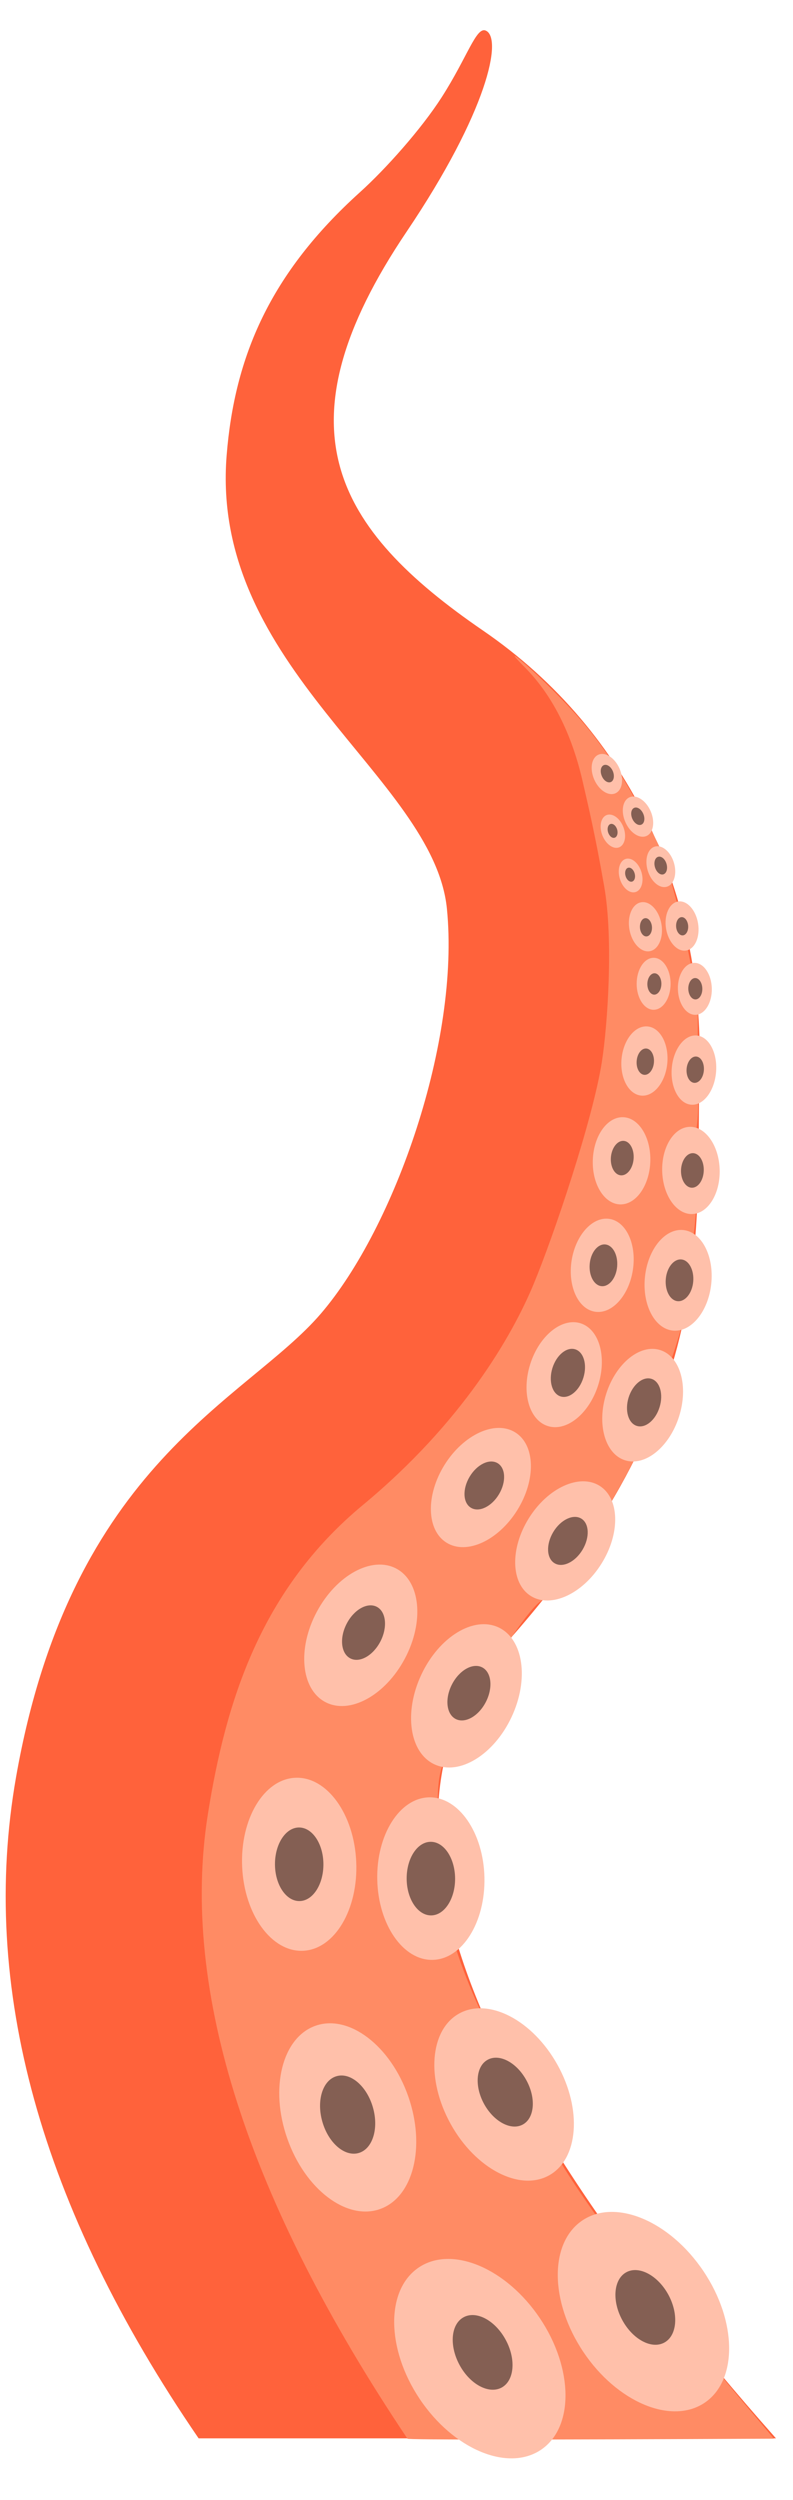 <?xml version="1.0" encoding="UTF-8" standalone="no"?>
<!DOCTYPE svg PUBLIC "-//W3C//DTD SVG 1.1//EN" "http://www.w3.org/Graphics/SVG/1.1/DTD/svg11.dtd">
<svg version="1.1" xmlns="http://www.w3.org/2000/svg" xmlns:xlink="http://www.w3.org/1999/xlink" preserveAspectRatio="xMidYMid meet" viewBox="20.342 59.625 139.463 430.957" width="135.46" height="426.96"><defs><path d="M156.81 484.06C99.57 419.46 83.64 372.98 109.03 344.61C147.1 302.06 142.62 272.94 143.37 243.08C144.11 213.22 131.42 184.1 105.29 166.19C79.16 148.27 68.72 130.37 91.87 96.03C106.1 74.91 108.79 61.96 105.76 60.69C104.08 59.98 102.55 65.34 98.03 72.4C94.4 78.06 88.16 85.04 83.64 89.12C67.86 103.37 61.59 117.97 60.2 135.39C57.21 172.72 96.64 191.95 98.94 215.11C101.24 238.27 89.86 271.03 76.77 286.3C63.69 301.57 32.88 312.51 23.17 367.76C16.7 404.59 27.4 443.35 55.27 484.06L156.81 484.06Z" id="em5F4wni1"></path><path d="M131.73 195.32C130 192.12 127.33 187.96 124.33 184.14C118.23 176.39 106.26 166.22 112.72 172.74C119.18 179.27 121.74 188.06 122.78 192.58C123.82 197.1 124.99 201.94 126.61 211.22C128.24 220.55 127.2 235.44 126.21 241.91C124.67 251.95 117.79 272.47 114.12 281.27C110.45 290.06 101.78 305.34 84.17 319.94C66.22 334.82 60.06 354.4 56.9 374.32C51.98 405.32 64 442.34 92 484.12C92.14 484.33 113.94 484.32 156.4 484.12C156.72 484.12 127.39 450.95 116.95 432.15C112.33 423.81 108.07 415.92 104.69 408.56C102.99 404.85 101.59 401.28 100.49 397.84C97.41 381.53 96.57 371.02 97.96 366.32C100.04 359.27 111.7 339.5 115.41 336.88C119.13 334.25 134.37 310.32 134.53 304.71C134.63 301.14 137.52 297.28 138.97 292.7C140.42 288.13 140.46 287.83 140.46 285.72C140.46 279.94 144.31 268.43 142.06 261.21C139.82 253.99 143.4 261.29 143.13 246.8C142.87 232.31 143.35 231.95 142.71 229.07C142.28 227.14 141.53 223.45 140.46 218L137.47 206.96C137.13 205.66 135.22 201.79 131.73 195.32Z" id="bPSRavmK7"></path><path d="M144.08 454.7C150.01 463.55 150.08 473.91 144.24 477.82C138.4 481.72 128.85 477.71 122.93 468.86C117 460.01 116.93 449.65 122.77 445.74C128.61 441.83 138.16 445.85 144.08 454.7Z" id="b2gEtpAJht"></path><path d="M105.54 385.42C105.72 393.31 101.65 399.81 96.44 399.93C91.24 400.05 86.87 393.74 86.69 385.85C86.51 377.97 90.59 371.47 95.79 371.35C100.99 371.23 105.36 377.54 105.54 385.42Z" id="iPFPrODZ3"></path><path d="M110.31 357.23C107.2 363.87 101.11 367.6 96.73 365.54C92.35 363.49 91.32 356.43 94.44 349.78C97.55 343.14 103.64 339.41 108.02 341.47C112.4 343.52 113.43 350.58 110.31 357.23Z" id="f1wN3rJ8gp"></path><path d="M126.13 330.25C122.8 335.6 117.23 338.15 113.7 335.95C110.17 333.75 110.01 327.62 113.35 322.27C116.68 316.92 122.26 314.37 125.79 316.57C129.31 318.77 129.47 324.9 126.13 330.25Z" id="bLWRUCSQ"></path><path d="M139.75 304.44C138.04 309.79 133.78 313.21 130.25 312.08C126.73 310.95 125.26 305.69 126.97 300.34C128.69 295 132.94 291.57 136.47 292.71C140 293.84 141.47 299.1 139.75 304.44Z" id="d5znHKYU4T"></path><path d="M145.43 281.05C144.92 285.93 141.89 289.61 138.67 289.28C135.45 288.94 133.26 284.7 133.77 279.83C134.28 274.95 137.31 271.26 140.53 271.6C143.75 271.94 145.94 276.17 145.43 281.05Z" id="a5B5EtOv1P"></path><path d="M146.91 260.98C147.03 265.21 144.86 268.71 142.07 268.79C139.28 268.86 136.92 265.49 136.8 261.26C136.68 257.03 138.85 253.53 141.64 253.45C144.43 253.38 146.79 256.75 146.91 260.98Z" id="a30nLkZG2J"></path><path d="M134.71 259.62C134.54 263.85 132.15 267.19 129.36 267.09C126.57 266.98 124.43 263.46 124.6 259.23C124.76 255 127.16 251.65 129.95 251.76C132.74 251.86 134.87 255.39 134.71 259.62Z" id="a3o9Z9Qli"></path><path d="M131.64 278.64C130.94 283.15 127.95 286.43 124.98 285.96C122.01 285.5 120.17 281.46 120.87 276.96C121.58 272.46 124.56 269.18 127.53 269.64C130.5 270.1 132.34 274.14 131.64 278.64Z" id="bdzNGWVsn"></path><path d="M125.52 298.94C123.92 303.93 119.95 307.12 116.67 306.06C113.38 305.01 112.01 300.11 113.61 295.12C115.21 290.14 119.17 286.95 122.46 288C125.75 289.06 127.12 293.96 125.52 298.94Z" id="a4uC2dohS"></path><path d="M111.31 320.86C107.97 326.21 102.4 328.77 98.87 326.57C95.34 324.37 95.19 318.24 98.52 312.89C101.86 307.54 107.43 304.98 110.96 307.18C114.49 309.39 114.64 315.51 111.31 320.86Z" id="e3qFbiyF9"></path><path d="M91.53 346.98C88.08 353.46 81.81 356.87 77.54 354.59C73.27 352.32 72.6 345.21 76.05 338.74C79.5 332.26 85.77 328.85 90.04 331.13C94.31 333.4 94.98 340.51 91.53 346.98Z" id="c11BllXxVQ"></path><path d="M82.99 382.67C83.37 391.07 79.18 398.09 73.64 398.33C68.1 398.58 63.3 391.96 62.93 383.57C62.55 375.17 66.74 368.15 72.28 367.91C77.82 367.66 82.62 374.28 82.99 382.67Z" id="bjPKJIOGq"></path><path d="M92.13 423.9C95.26 432.8 93.03 441.69 87.16 443.75C81.29 445.81 73.99 440.26 70.87 431.36C67.74 422.47 69.97 413.57 75.84 411.51C81.71 409.45 89.01 415 92.13 423.9Z" id="a3lvlqzZ92"></path><path d="M115.31 462.97C121.23 471.82 121.3 482.18 115.46 486.09C109.62 489.99 100.07 485.98 94.15 477.13C88.23 468.28 88.16 457.92 94 454.01C99.83 450.1 109.38 454.12 115.31 462.97Z" id="a1AYNOPhs"></path><path d="M136.66 217.77C137.08 220.14 136.17 222.29 134.62 222.57C133.07 222.84 131.47 221.14 131.04 218.77C130.62 216.39 131.54 214.24 133.09 213.97C134.64 213.69 136.24 215.39 136.66 217.77Z" id="c18qEmNFu9"></path><path d="M118.38 418.37C122.75 426.22 122.09 434.94 116.91 437.82C111.74 440.7 103.98 436.67 99.62 428.82C95.25 420.96 95.9 412.25 101.08 409.37C106.26 406.49 114.01 410.52 118.38 418.37Z" id="bSpitvWja"></path><path d="M146.28 243.77C146.02 247.13 144.07 249.73 141.91 249.56C139.76 249.4 138.22 246.54 138.48 243.18C138.74 239.82 140.7 237.22 142.85 237.39C145 237.55 146.54 240.41 146.28 243.77Z" id="abVxMio2T"></path><path d="M137.7 242.25C137.39 245.6 135.34 248.17 133.12 247.96C130.9 247.76 129.35 244.87 129.65 241.52C129.96 238.16 132.01 235.6 134.23 235.8C136.45 236 138 238.89 137.7 242.25Z" id="c3fg7ekhlG"></path><path d="M138.28 228.3C138.28 230.82 136.94 232.87 135.29 232.87C133.65 232.87 132.31 230.82 132.31 228.3C132.31 225.77 133.65 223.73 135.3 223.73C136.95 223.73 138.28 225.78 138.28 228.3Z" id="cwwVY2Rvx"></path><path d="M145.53 229.11C145.59 231.63 144.31 233.71 142.66 233.76C141.02 233.8 139.63 231.79 139.56 229.26C139.49 226.74 140.78 224.66 142.42 224.62C144.07 224.57 145.46 226.58 145.53 229.11Z" id="a2i5dYXCr3"></path><path d="" id="a1yol7OKH"></path><path d="M137.91 458.85C139.74 462.27 139.41 466.02 137.16 467.23C134.92 468.44 131.6 466.65 129.76 463.23C127.92 459.82 128.26 456.06 130.5 454.85C132.75 453.64 136.07 455.44 137.91 458.85Z" id="i5IWPFEhQp"></path><path d="M109.29 466.76C111.13 470.17 110.8 473.93 108.55 475.14C106.3 476.34 102.98 474.55 101.15 471.14C99.31 467.72 99.64 463.97 101.89 462.76C104.14 461.55 107.45 463.34 109.29 466.76Z" id="bOuYMEx39"></path><path d="M85.92 425.85C87 429.58 85.88 433.18 83.42 433.89C80.97 434.59 78.11 432.14 77.04 428.41C75.96 424.68 77.08 421.08 79.54 420.38C81.99 419.67 84.85 422.13 85.92 425.85Z" id="f1IiOByZLp"></path><path d="M112.95 421.16C114.65 424.31 114.34 427.78 112.27 428.89C110.2 430.01 107.14 428.35 105.44 425.2C103.75 422.05 104.05 418.59 106.13 417.48C108.2 416.36 111.26 418.01 112.95 421.16Z" id="b2ckWxtA2"></path><path d="M77.22 383.09C77.24 386.67 75.35 389.58 73 389.59C70.65 389.61 68.72 386.72 68.7 383.15C68.68 379.58 70.57 376.66 72.92 376.65C75.27 376.64 77.2 379.52 77.22 383.09Z" id="iR7W2LBN3"></path><path d="M100.38 385.61C100.4 389.18 98.51 392.1 96.16 392.11C93.81 392.12 91.88 389.24 91.86 385.66C91.84 382.09 93.73 379.18 96.08 379.17C98.43 379.15 100.35 382.04 100.38 385.61Z" id="i1mgma1cG"></path><path d="M105.8 354.56C104.52 357.07 102.14 358.42 100.49 357.58C98.84 356.73 98.54 354.02 99.82 351.51C101.1 349 103.48 347.65 105.13 348.49C106.78 349.33 107.08 352.05 105.8 354.56Z" id="aArDjtcCa"></path><path d="M87.26 343.91C85.98 346.41 83.61 347.77 81.96 346.92C80.31 346.08 80.01 343.36 81.29 340.86C82.57 338.35 84.94 337 86.59 337.84C88.24 338.68 88.54 341.4 87.26 343.91Z" id="cvIBvkoe4"></path><path d="M108.1 318.05C106.81 320.22 104.6 321.29 103.18 320.44C101.75 319.6 101.64 317.15 102.93 314.98C104.22 312.81 106.42 311.74 107.85 312.59C109.28 313.44 109.39 315.89 108.1 318.05Z" id="a2n7gGNEez"></path><path d="M122.8 327.8C121.51 329.97 119.31 331.04 117.88 330.19C116.45 329.34 116.34 326.89 117.63 324.72C118.92 322.55 121.13 321.48 122.56 322.33C123.98 323.18 124.09 325.63 122.8 327.8Z" id="aHcgfjrDk"></path><path d="M136.34 302.74C135.64 305.03 133.84 306.51 132.34 306.04C130.84 305.58 130.19 303.35 130.89 301.06C131.6 298.78 133.39 297.3 134.9 297.76C136.4 298.22 137.05 300.46 136.34 302.74Z" id="cbyXOfC7H"></path><path d="M122.94 297.56C122.24 299.84 120.45 301.32 118.94 300.86C117.44 300.39 116.79 298.16 117.49 295.88C118.2 293.59 119.99 292.11 121.5 292.57C123 293.04 123.65 295.27 122.94 297.56Z" id="c1JovKBvRZ"></path><path d="M142.26 280.65C142.09 282.67 140.86 284.22 139.53 284.11C138.2 284 137.26 282.26 137.43 280.23C137.6 278.21 138.83 276.66 140.16 276.77C141.49 276.88 142.43 278.62 142.26 280.65Z" id="cCDML4Qqy"></path><path d="M128.88 278.01C128.71 280.03 127.48 281.58 126.15 281.47C124.82 281.36 123.88 279.62 124.05 277.59C124.22 275.57 125.45 274.02 126.78 274.13C128.11 274.25 129.05 275.98 128.88 278.01Z" id="gEC4uIOkl"></path><path d="M131.77 259.12C131.63 260.79 130.62 262.07 129.52 261.98C128.42 261.89 127.64 260.45 127.78 258.78C127.93 257.11 128.94 255.83 130.04 255.92C131.14 256.01 131.91 257.45 131.77 259.12Z" id="b1F1WegBCB"></path><path d="M144.11 261.2C144.04 262.88 143.1 264.2 141.99 264.16C140.89 264.11 140.05 262.72 140.11 261.04C140.18 259.36 141.13 258.04 142.23 258.08C143.34 258.12 144.18 259.52 144.11 261.2Z" id="e1m6zxpTbW"></path><path d="M144.13 243.52C144.04 244.79 143.28 245.78 142.44 245.72C141.6 245.66 141 244.57 141.09 243.29C141.18 242.02 141.94 241.03 142.78 241.09C143.62 241.15 144.23 242.24 144.13 243.52Z" id="b2Nb7xAOe"></path><path d="M135.35 242.1C135.26 243.38 134.5 244.37 133.66 244.31C132.82 244.25 132.21 243.16 132.31 241.88C132.4 240.61 133.16 239.62 134 239.68C134.84 239.74 135.44 240.83 135.35 242.1Z" id="bfpaN5QWF"></path><path d="M143.86 229.15C143.88 230.18 143.35 231.04 142.66 231.05C141.98 231.06 141.41 230.23 141.39 229.19C141.37 228.16 141.91 227.3 142.59 227.29C143.27 227.28 143.84 228.11 143.86 229.15Z" id="fz4esmLEQ"></path><path d="M136.66 228.35C136.64 229.39 136.07 230.22 135.39 230.21C134.71 230.19 134.17 229.34 134.19 228.3C134.21 227.27 134.78 226.44 135.46 226.45C136.14 226.46 136.68 227.31 136.66 228.35Z" id="c1N9eISxf1"></path><path d="M135 218.29C135.06 219.18 134.64 219.93 134.05 219.97C133.47 220.01 132.95 219.33 132.89 218.44C132.83 217.55 133.25 216.8 133.83 216.76C134.42 216.72 134.94 217.41 135 218.29Z" id="gJYhWUw0E"></path><path d="M141.92 217.95C142.09 218.82 141.76 219.62 141.19 219.73C140.61 219.85 140.01 219.23 139.84 218.36C139.67 217.48 140 216.68 140.57 216.57C141.15 216.46 141.75 217.08 141.92 217.95Z" id="cOcvZAhDW"></path><path d="M137 207.47C137.27 208.32 137.04 209.15 136.49 209.33C135.93 209.51 135.26 208.97 134.98 208.13C134.71 207.28 134.94 206.45 135.5 206.27C136.05 206.09 136.73 206.63 137 207.47Z" id="dYqGgJAPz"></path><path d="M134.76 197.93C135.59 199.81 135.26 201.77 134.04 202.31C132.81 202.84 131.15 201.76 130.33 199.88C129.5 198.01 129.83 196.05 131.05 195.51C132.28 194.97 133.94 196.06 134.76 197.93Z" id="cqqXQpVy1"></path><path d="M143.11 217.68C143.5 220.06 142.56 222.2 141.01 222.45C139.46 222.71 137.88 220.99 137.48 218.61C137.09 216.23 138.04 214.09 139.59 213.83C141.14 213.58 142.72 215.3 143.11 217.68Z" id="fixiYg3n1"></path><path d="M138.86 207.01C139.45 208.95 138.9 210.85 137.63 211.23C136.36 211.61 134.85 210.35 134.26 208.4C133.67 206.45 134.23 204.56 135.5 204.18C136.77 203.8 138.28 205.06 138.86 207.01Z" id="e2B2Ha6rnE"></path><path d="M133.16 208.69C133.63 210.3 133.16 211.86 132.11 212.17C131.06 212.48 129.82 211.43 129.35 209.82C128.87 208.21 129.34 206.65 130.39 206.34C131.44 206.03 132.68 207.08 133.16 208.69Z" id="cbsDlfhYcN"></path><path d="M129.98 200.76C130.58 202.32 130.24 203.91 129.22 204.31C128.2 204.7 126.88 203.75 126.27 202.18C125.67 200.62 126.01 199.03 127.03 198.63C128.06 198.24 129.38 199.19 129.98 200.76Z" id="c3tzFG8vc"></path><path d="M129.29 190.44C130.11 192.32 129.79 194.28 128.56 194.81C127.34 195.35 125.68 194.27 124.85 192.39C124.03 190.51 124.35 188.56 125.58 188.02C126.8 187.48 128.47 188.57 129.29 190.44Z" id="b6vHv3SVfm"></path><path d="M141.37 218.11C141.43 219 141 219.75 140.42 219.79C139.84 219.83 139.31 219.14 139.25 218.26C139.19 217.37 139.61 216.62 140.2 216.58C140.78 216.54 141.3 217.22 141.37 218.11Z" id="a5PRa5boO"></path><path d="M137.56 207.21C137.81 208.07 137.56 208.89 137 209.06C136.43 209.22 135.78 208.66 135.53 207.81C135.28 206.96 135.53 206.13 136.09 205.97C136.65 205.8 137.31 206.36 137.56 207.21Z" id="c9gPV3bAk"></path><path d="M133.48 198.43C133.83 199.25 133.67 200.1 133.13 200.32C132.59 200.55 131.88 200.07 131.53 199.25C131.19 198.43 131.34 197.59 131.88 197.36C132.42 197.13 133.14 197.61 133.48 198.43Z" id="a4iYRzMsDf"></path><path d="M128.13 190.94C128.46 191.76 128.3 192.61 127.76 192.83C127.22 193.05 126.5 192.57 126.17 191.74C125.83 190.92 125.99 190.08 126.54 189.85C127.08 189.63 127.79 190.12 128.13 190.94Z" id="c2tSgEKb0"></path><path d="M131.95 208.88C132.15 209.55 131.95 210.2 131.51 210.33C131.07 210.46 130.55 210.02 130.36 209.35C130.16 208.68 130.36 208.03 130.8 207.9C131.24 207.77 131.76 208.21 131.95 208.88Z" id="h2r00VjQkc"></path><path d="M128.88 201.18C129.07 201.84 128.87 202.49 128.43 202.62C127.99 202.75 127.48 202.31 127.28 201.64C127.08 200.97 127.28 200.33 127.72 200.2C128.16 200.07 128.68 200.51 128.88 201.18Z" id="bE8JGYleK"></path></defs><g><g><use xlink:href="#em5F4wni1" opacity="1" fill="#ff623b" fill-opacity="1"></use><g><use xlink:href="#em5F4wni1" opacity="1" fill-opacity="0" stroke="#000000" stroke-width="0" stroke-opacity="1"></use></g></g><g><use xlink:href="#bPSRavmK7" opacity="1" fill="#ff8b64" fill-opacity="1"></use><g><use xlink:href="#bPSRavmK7" opacity="1" fill-opacity="0" stroke="#000000" stroke-width="0" stroke-opacity="1"></use></g></g><g><use xlink:href="#b2gEtpAJht" opacity="1" fill="#ffc0aa" fill-opacity="1"></use><g><use xlink:href="#b2gEtpAJht" opacity="1" fill-opacity="0" stroke="#000000" stroke-width="0" stroke-opacity="1"></use></g></g><g><use xlink:href="#iPFPrODZ3" opacity="1" fill="#ffc0aa" fill-opacity="1"></use></g><g><use xlink:href="#f1wN3rJ8gp" opacity="1" fill="#ffc0aa" fill-opacity="1"></use><g><use xlink:href="#f1wN3rJ8gp" opacity="1" fill-opacity="0" stroke="#000000" stroke-width="0" stroke-opacity="1"></use></g></g><g><use xlink:href="#bLWRUCSQ" opacity="1" fill="#ffc0aa" fill-opacity="1"></use><g><use xlink:href="#bLWRUCSQ" opacity="1" fill-opacity="0" stroke="#000000" stroke-width="0" stroke-opacity="1"></use></g></g><g><use xlink:href="#d5znHKYU4T" opacity="1" fill="#ffc0aa" fill-opacity="1"></use><g><use xlink:href="#d5znHKYU4T" opacity="1" fill-opacity="0" stroke="#000000" stroke-width="0" stroke-opacity="1"></use></g></g><g><use xlink:href="#a5B5EtOv1P" opacity="1" fill="#ffc0aa" fill-opacity="1"></use><g><use xlink:href="#a5B5EtOv1P" opacity="1" fill-opacity="0" stroke="#000000" stroke-width="0" stroke-opacity="1"></use></g></g><g><use xlink:href="#a30nLkZG2J" opacity="1" fill="#ffc0aa" fill-opacity="1"></use><g><use xlink:href="#a30nLkZG2J" opacity="1" fill-opacity="0" stroke="#000000" stroke-width="0" stroke-opacity="1"></use></g></g><g><use xlink:href="#a3o9Z9Qli" opacity="1" fill="#ffc0aa" fill-opacity="1"></use><g><use xlink:href="#a3o9Z9Qli" opacity="1" fill-opacity="0" stroke="#000000" stroke-width="0" stroke-opacity="1"></use></g></g><g><use xlink:href="#bdzNGWVsn" opacity="1" fill="#ffc0aa" fill-opacity="1"></use><g><use xlink:href="#bdzNGWVsn" opacity="1" fill-opacity="0" stroke="#000000" stroke-width="0" stroke-opacity="1"></use></g></g><g><use xlink:href="#a4uC2dohS" opacity="1" fill="#ffc0aa" fill-opacity="1"></use><g><use xlink:href="#a4uC2dohS" opacity="1" fill-opacity="0" stroke="#000000" stroke-width="0" stroke-opacity="1"></use></g></g><g><use xlink:href="#e3qFbiyF9" opacity="1" fill="#ffc0aa" fill-opacity="1"></use><g><use xlink:href="#e3qFbiyF9" opacity="1" fill-opacity="0" stroke="#000000" stroke-width="0" stroke-opacity="1"></use></g></g><g><use xlink:href="#c11BllXxVQ" opacity="1" fill="#ffc0aa" fill-opacity="1"></use><g><use xlink:href="#c11BllXxVQ" opacity="1" fill-opacity="0" stroke="#000000" stroke-width="0" stroke-opacity="1"></use></g></g><g><use xlink:href="#bjPKJIOGq" opacity="1" fill="#ffc0aa" fill-opacity="1"></use><g><use xlink:href="#bjPKJIOGq" opacity="1" fill-opacity="0" stroke="#000000" stroke-width="0" stroke-opacity="1"></use></g></g><g><use xlink:href="#a3lvlqzZ92" opacity="1" fill="#ffc0aa" fill-opacity="1"></use><g><use xlink:href="#a3lvlqzZ92" opacity="1" fill-opacity="0" stroke="#000000" stroke-width="0" stroke-opacity="1"></use></g></g><g><use xlink:href="#a1AYNOPhs" opacity="1" fill="#ffc0aa" fill-opacity="1"></use><g><use xlink:href="#a1AYNOPhs" opacity="1" fill-opacity="0" stroke="#000000" stroke-width="0" stroke-opacity="1"></use></g></g><g><use xlink:href="#c18qEmNFu9" opacity="1" fill="#ffc0aa" fill-opacity="1"></use><g><use xlink:href="#c18qEmNFu9" opacity="1" fill-opacity="0" stroke="#000000" stroke-width="0" stroke-opacity="1"></use></g></g><g><use xlink:href="#bSpitvWja" opacity="1" fill="#ffc0aa" fill-opacity="1"></use><g><use xlink:href="#bSpitvWja" opacity="1" fill-opacity="0" stroke="#000000" stroke-width="0" stroke-opacity="1"></use></g></g><g><use xlink:href="#abVxMio2T" opacity="1" fill="#ffc0aa" fill-opacity="1"></use><g><use xlink:href="#abVxMio2T" opacity="1" fill-opacity="0" stroke="#000000" stroke-width="0" stroke-opacity="1"></use></g></g><g><use xlink:href="#c3fg7ekhlG" opacity="1" fill="#ffc0aa" fill-opacity="1"></use><g><use xlink:href="#c3fg7ekhlG" opacity="1" fill-opacity="0" stroke="#000000" stroke-width="0" stroke-opacity="1"></use></g></g><g><use xlink:href="#cwwVY2Rvx" opacity="1" fill="#ffc0aa" fill-opacity="1"></use><g><use xlink:href="#cwwVY2Rvx" opacity="1" fill-opacity="0" stroke="#000000" stroke-width="0" stroke-opacity="1"></use></g></g><g><use xlink:href="#a2i5dYXCr3" opacity="1" fill="#ffc0aa" fill-opacity="1"></use><g><use xlink:href="#a2i5dYXCr3" opacity="1" fill-opacity="0" stroke="#000000" stroke-width="0" stroke-opacity="1"></use></g></g><g><g><use xlink:href="#a1yol7OKH" opacity="1" fill-opacity="0" stroke="#000000" stroke-width="1" stroke-opacity="1"></use></g></g><g><use xlink:href="#i5IWPFEhQp" opacity="1" fill="#845f53" fill-opacity="1"></use></g><g><use xlink:href="#bOuYMEx39" opacity="1" fill="#845f53" fill-opacity="1"></use></g><g><use xlink:href="#f1IiOByZLp" opacity="1" fill="#845f53" fill-opacity="1"></use></g><g><use xlink:href="#b2ckWxtA2" opacity="1" fill="#845f53" fill-opacity="1"></use></g><g><use xlink:href="#iR7W2LBN3" opacity="1" fill="#845f53" fill-opacity="1"></use></g><g><use xlink:href="#i1mgma1cG" opacity="1" fill="#845f53" fill-opacity="1"></use></g><g><use xlink:href="#aArDjtcCa" opacity="1" fill="#845f53" fill-opacity="1"></use></g><g><use xlink:href="#cvIBvkoe4" opacity="1" fill="#845f53" fill-opacity="1"></use></g><g><use xlink:href="#a2n7gGNEez" opacity="1" fill="#845f53" fill-opacity="1"></use></g><g><use xlink:href="#aHcgfjrDk" opacity="1" fill="#845f53" fill-opacity="1"></use></g><g><use xlink:href="#cbyXOfC7H" opacity="1" fill="#845f53" fill-opacity="1"></use></g><g><use xlink:href="#c1JovKBvRZ" opacity="1" fill="#845f53" fill-opacity="1"></use></g><g><use xlink:href="#cCDML4Qqy" opacity="1" fill="#845f53" fill-opacity="1"></use></g><g><use xlink:href="#gEC4uIOkl" opacity="1" fill="#845f53" fill-opacity="1"></use></g><g><use xlink:href="#b1F1WegBCB" opacity="1" fill="#845f53" fill-opacity="1"></use></g><g><use xlink:href="#e1m6zxpTbW" opacity="1" fill="#845f53" fill-opacity="1"></use></g><g><use xlink:href="#b2Nb7xAOe" opacity="1" fill="#845f53" fill-opacity="1"></use></g><g><use xlink:href="#bfpaN5QWF" opacity="1" fill="#845f53" fill-opacity="1"></use></g><g><use xlink:href="#fz4esmLEQ" opacity="1" fill="#845f53" fill-opacity="1"></use></g><g><use xlink:href="#c1N9eISxf1" opacity="1" fill="#845f53" fill-opacity="1"></use></g><g><use xlink:href="#gJYhWUw0E" opacity="1" fill="#845f53" fill-opacity="1"></use></g><g><use xlink:href="#cOcvZAhDW" opacity="1" fill="#845f53" fill-opacity="1"></use></g><g><use xlink:href="#dYqGgJAPz" opacity="1" fill="#845f53" fill-opacity="1"></use></g><g><use xlink:href="#cqqXQpVy1" opacity="1" fill="#ffc0aa" fill-opacity="1"></use><g><use xlink:href="#cqqXQpVy1" opacity="1" fill-opacity="0" stroke="#000000" stroke-width="0" stroke-opacity="1"></use></g></g><g><use xlink:href="#fixiYg3n1" opacity="1" fill="#ffc0aa" fill-opacity="1"></use><g><use xlink:href="#fixiYg3n1" opacity="1" fill-opacity="0" stroke="#000000" stroke-width="0" stroke-opacity="1"></use></g></g><g><use xlink:href="#e2B2Ha6rnE" opacity="1" fill="#ffc0aa" fill-opacity="1"></use><g><use xlink:href="#e2B2Ha6rnE" opacity="1" fill-opacity="0" stroke="#000000" stroke-width="0" stroke-opacity="1"></use></g></g><g><use xlink:href="#cbsDlfhYcN" opacity="1" fill="#ffc0aa" fill-opacity="1"></use><g><use xlink:href="#cbsDlfhYcN" opacity="1" fill-opacity="0" stroke="#000000" stroke-width="0" stroke-opacity="1"></use></g></g><g><use xlink:href="#c3tzFG8vc" opacity="1" fill="#ffc0aa" fill-opacity="1"></use><g><use xlink:href="#c3tzFG8vc" opacity="1" fill-opacity="0" stroke="#000000" stroke-width="0" stroke-opacity="1"></use></g></g><g><use xlink:href="#b6vHv3SVfm" opacity="1" fill="#ffc0aa" fill-opacity="1"></use><g><use xlink:href="#b6vHv3SVfm" opacity="1" fill-opacity="0" stroke="#000000" stroke-width="0" stroke-opacity="1"></use></g></g><g><use xlink:href="#a5PRa5boO" opacity="1" fill="#845f53" fill-opacity="1"></use></g><g><use xlink:href="#c9gPV3bAk" opacity="1" fill="#845f53" fill-opacity="1"></use></g><g><use xlink:href="#a4iYRzMsDf" opacity="1" fill="#845f53" fill-opacity="1"></use></g><g><use xlink:href="#c2tSgEKb0" opacity="1" fill="#845f53" fill-opacity="1"></use></g><g><use xlink:href="#h2r00VjQkc" opacity="1" fill="#845f53" fill-opacity="1"></use></g><g><use xlink:href="#bE8JGYleK" opacity="1" fill="#845f53" fill-opacity="1"></use></g></g></svg>